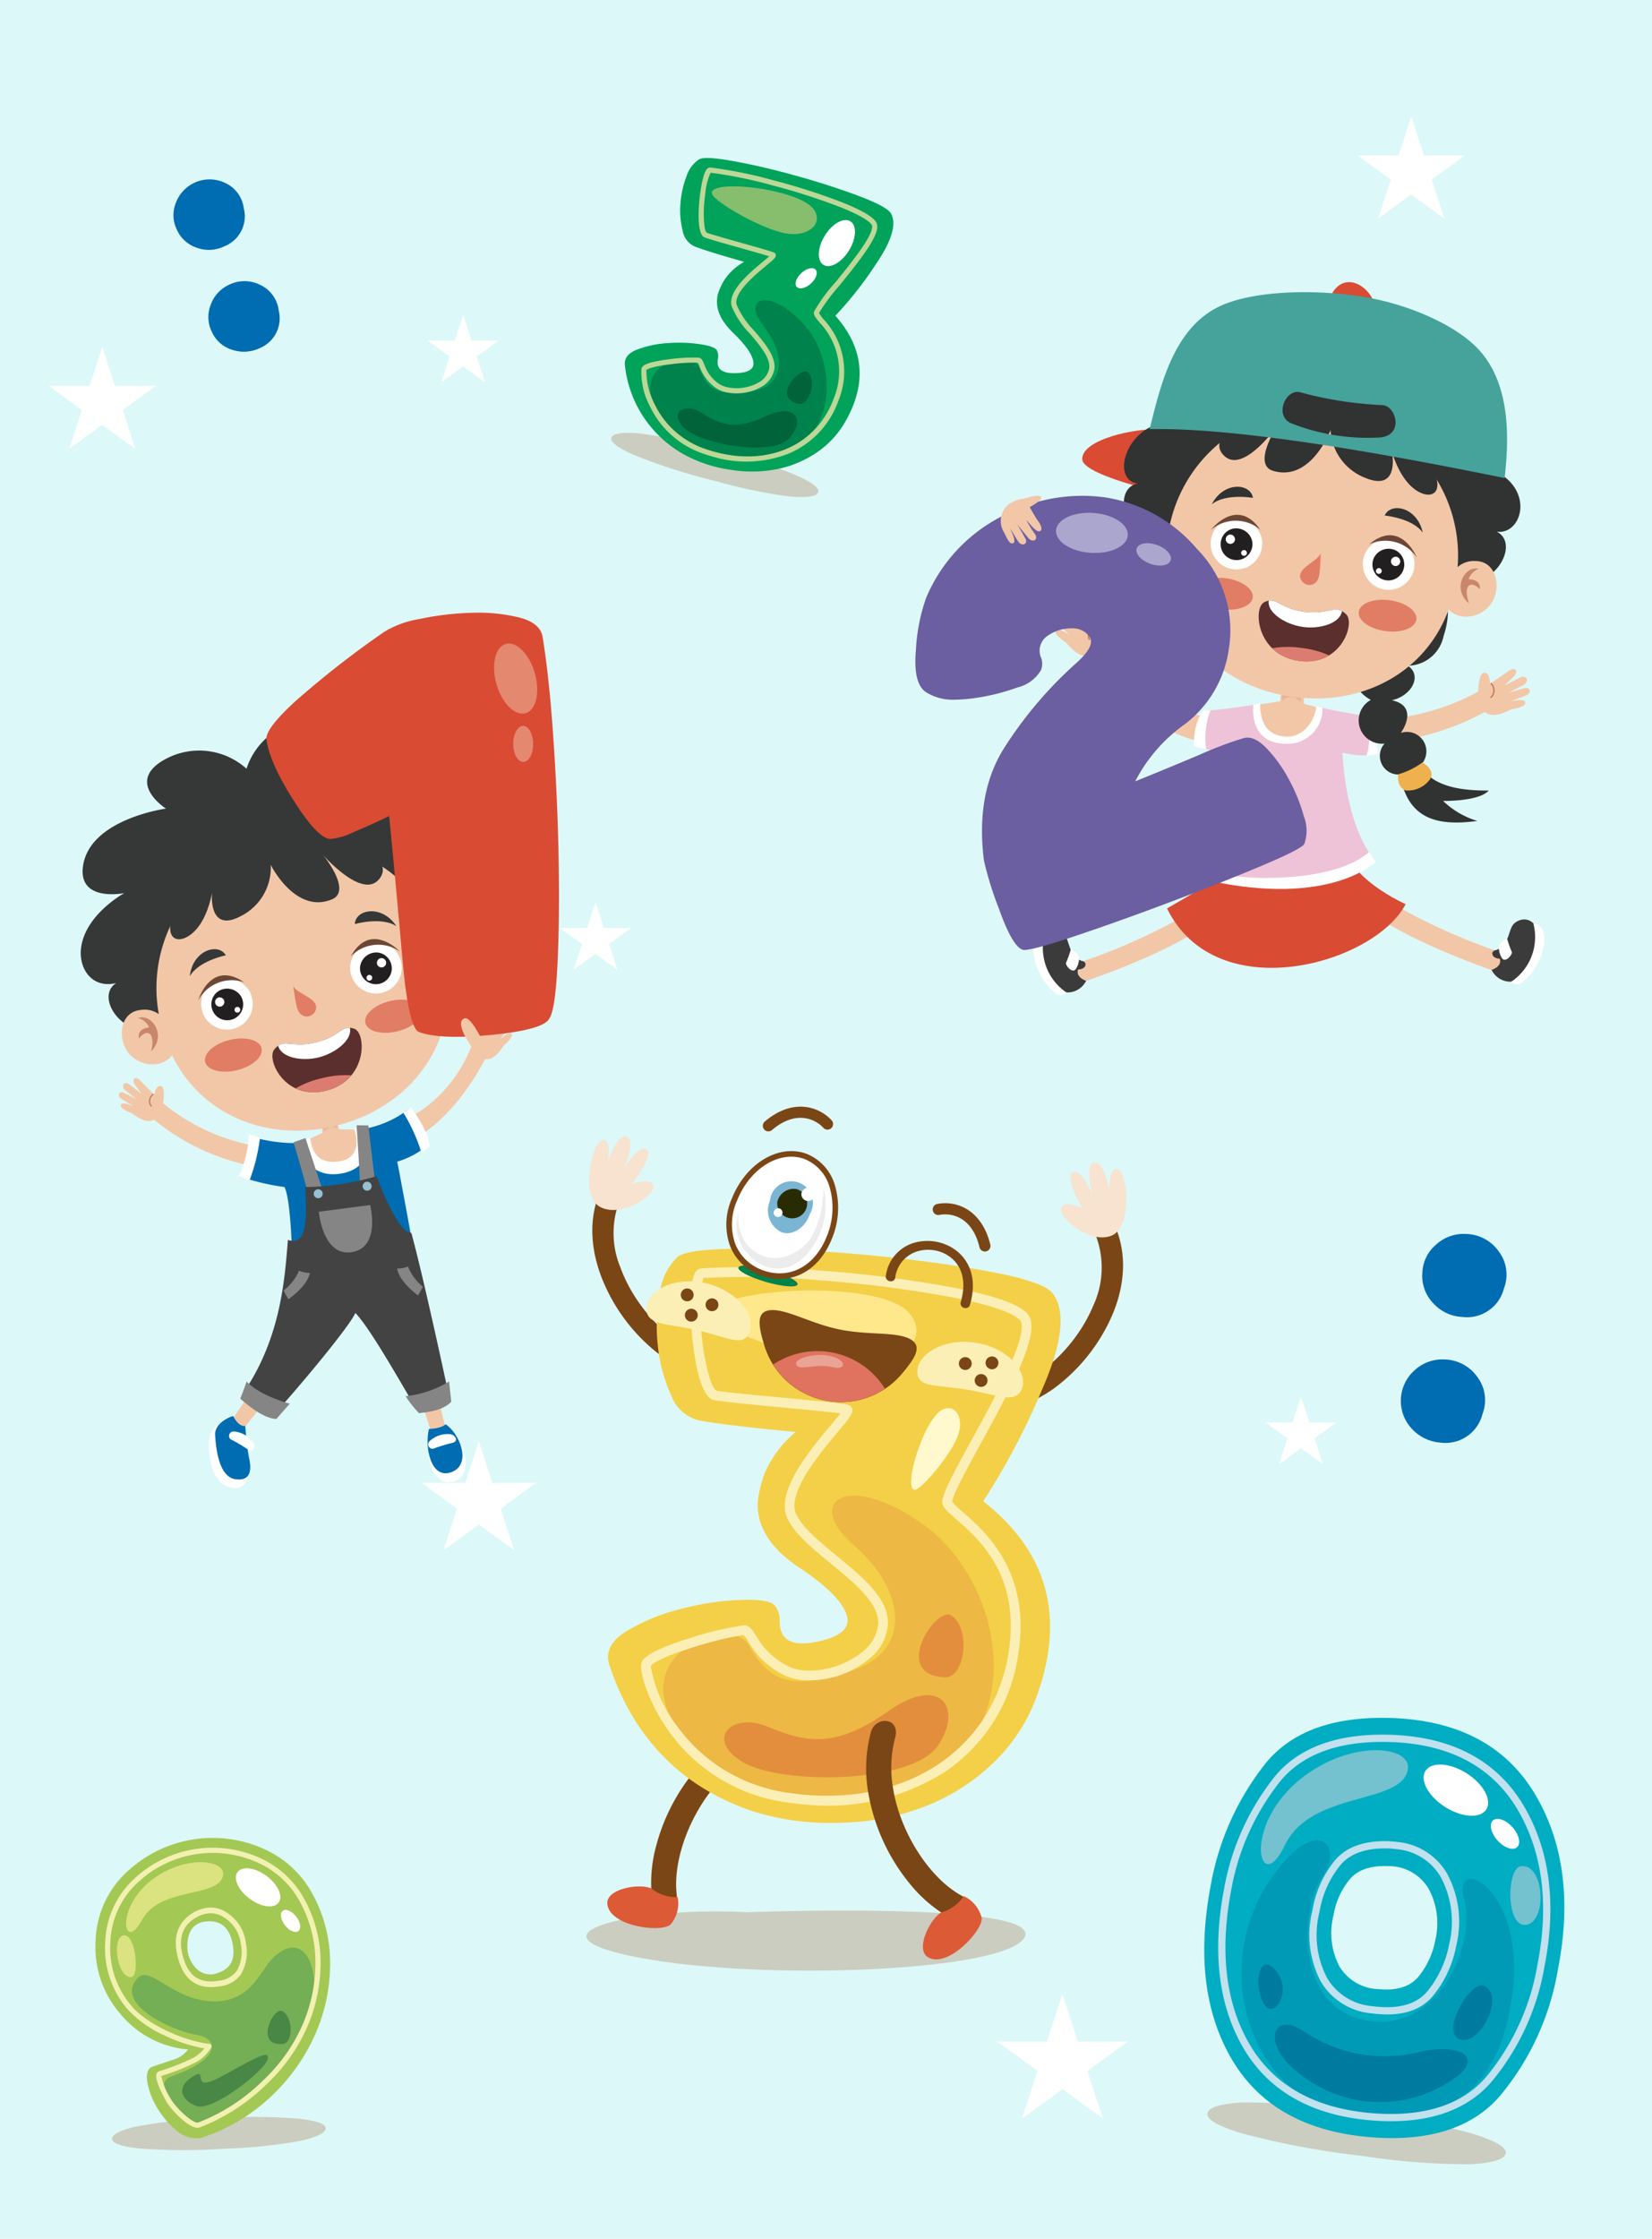 <svg xmlns="http://www.w3.org/2000/svg" xmlns:xlink="http://www.w3.org/1999/xlink" width="6.662cm" height="9.022cm" viewBox="0 0 188.854 255.74"><defs><style>.cls-1{fill:none;}.cls-2{clip-path:url(#clip-path);}.cls-3{fill:#ddf8f8;}.cls-4{fill:#fff;}.cls-5{fill:#cbcdc0;}.cls-6{fill:#7b4615;}.cls-7{fill:#f7e3d0;}.cls-8{fill:#dc5a35;}.cls-9{fill:#f4d048;}.cls-10{fill:#ffe78c;}.cls-11{fill:#fff9cd;}.cls-12{fill:#edb844;}.cls-13{fill:#e38e3d;}.cls-14{fill:#fbefb6;}.cls-15{fill:#e0735f;}.cls-16{fill:#e9a495;}.cls-17{fill:#00824c;}.cls-18{fill:#ececed;}.cls-19{fill:#7bb5d4;}.cls-20{fill:#292b02;}.cls-21{fill:#006cb1;}.cls-22{fill:#f2c7a8;}.cls-23{fill:#3b3b3b;}.cls-24{fill:#404041;}.cls-25{fill:#da4b33;}.cls-26{fill:#c17b5b;}.cls-27{fill:#e5b795;}.cls-28{fill:#eec3d7;}.cls-29{fill:#313232;}.cls-30{fill:#eeb14e;}.cls-31{fill:#c8876b;}.cls-32{fill:#e17d64;}.cls-33{fill:#5a2f2e;}.cls-34{fill:#dc7c71;}.cls-35{fill:#221f20;}.cls-36{fill:#6d4735;}.cls-37{fill:#45a39b;}.cls-38{fill:#6b5ea1;}.cls-39{fill:#aba6ce;}.cls-40{fill:#858585;}.cls-41{fill:#434343;}.cls-42{fill:#97c0d2;}.cls-43{fill:#363737;}.cls-44{fill:#e4886f;}.cls-45{fill:#00adc2;}.cls-46{fill:#009ab7;}.cls-47{fill:#007ba0;}.cls-48{fill:#74c1cf;}.cls-49{fill:#c0e1ed;}.cls-50{fill:#00a359;}.cls-51{fill:#86be6e;}.cls-52{fill:#006339;}.cls-53{fill:#bdd797;}.cls-54{fill:#a4c854;}.cls-55{fill:#dbe280;}.cls-56{fill:#74ae55;}.cls-57{fill:#498747;}.cls-58{fill:#f3f1b1;}.cls-59{clip-path:url(#clip-path-2);}.cls-60{clip-path:url(#clip-path-3);}.cls-61{fill:#f9e6cf;}.cls-62{clip-path:url(#clip-path-4);}.cls-63{fill:#dd6e43;}.cls-64{fill:#efc844;}.cls-65{fill:#4258cb;}.cls-66{clip-path:url(#clip-path-5);}.cls-67{clip-path:url(#clip-path-6);}.cls-68{clip-path:url(#clip-path-7);}.cls-69{clip-path:url(#clip-path-8);}.cls-70{clip-path:url(#clip-path-9);}.cls-71{fill:#f7d9b6;}.cls-72{clip-path:url(#clip-path-10);}.cls-73{fill:#5c9c58;}.cls-74{clip-path:url(#clip-path-11);}</style><clipPath id="clip-path"><rect class="cls-1" x="-0.668" y="-0.948" width="190.305" height="258.07"/></clipPath><clipPath id="clip-path-2"><rect class="cls-1" x="-0.54" y="269.364" width="188.854" height="255.74" rx="10.451"/></clipPath><clipPath id="clip-path-3"><rect class="cls-1" x="-62.547" y="262.086" width="256.378" height="265.976" transform="translate(131.283 790.148) rotate(180)"/></clipPath><clipPath id="clip-path-4"><rect class="cls-1" x="-62.622" y="262.086" width="256.453" height="265.976"/></clipPath><clipPath id="clip-path-5"><rect class="cls-1" x="204.65" y="269.364" width="188.854" height="255.74" rx="10.451"/></clipPath><clipPath id="clip-path-6"><rect class="cls-1" x="142.643" y="262.086" width="256.378" height="265.976" transform="translate(541.664 790.148) rotate(180)"/></clipPath><clipPath id="clip-path-7"><rect class="cls-1" x="142.568" y="262.086" width="256.453" height="265.976"/></clipPath><clipPath id="clip-path-8"><rect class="cls-1" x="204.65" width="188.854" height="255.74" rx="10.451"/></clipPath><clipPath id="clip-path-9"><rect class="cls-1" x="142.643" y="-7.278" width="256.378" height="265.976" transform="translate(541.664 251.421) rotate(180)"/></clipPath><clipPath id="clip-path-10"><rect class="cls-1" x="142.568" y="-7.278" width="256.453" height="265.976"/></clipPath><clipPath id="clip-path-11"><rect class="cls-1" x="204.65" y="-0.486" width="188.854" height="255.74" rx="10.451"/></clipPath></defs><title>Artboard 2</title><g id="lvl_2_-_front" data-name="lvl 2 - front"><g class="cls-2"><rect class="cls-3" x="-3.809" y="-0.315" width="196.971" height="256.406"/><polygon class="cls-4" points="148.731 159.547 147.775 162.494 144.681 162.494 147.184 164.316 146.228 167.263 148.731 165.441 151.235 167.263 150.279 164.316 152.782 162.494 149.688 162.494 148.731 159.547"/><polygon class="cls-4" points="121.455 227.784 119.692 233.219 113.986 233.219 118.602 236.577 116.839 242.011 121.455 238.653 126.071 242.011 124.308 236.577 128.924 233.219 123.218 233.219 121.455 227.784"/><polygon class="cls-4" points="11.694 39.62 10.249 44.073 5.573 44.073 9.356 46.826 7.911 51.279 11.694 48.527 15.476 51.279 14.032 46.826 17.815 44.073 13.139 44.073 11.694 39.62"/><polygon class="cls-4" points="161.331 13.302 159.886 17.755 155.21 17.755 158.993 20.507 157.548 24.961 161.331 22.209 165.113 24.961 163.668 20.507 167.451 17.755 162.775 17.755 161.331 13.302"/><polygon class="cls-4" points="52.949 35.952 51.993 38.899 48.899 38.899 51.402 40.72 50.446 43.667 52.949 41.846 55.452 43.667 54.496 40.72 57 38.899 53.905 38.899 52.949 35.952"/><polygon class="cls-4" points="68.081 103.066 67.124 106.013 64.03 106.013 66.534 107.834 65.578 110.781 68.081 108.96 70.584 110.781 69.628 107.834 72.131 106.013 69.037 106.013 68.081 103.066"/><polygon class="cls-4" points="54.738 164.645 53.195 169.399 48.203 169.399 52.242 172.338 50.699 177.092 54.738 174.154 58.777 177.092 57.234 172.338 61.273 169.399 56.28 169.399 54.738 164.645"/><path class="cls-5" d="M85.388,218.448c-11.811-.686-26.803,2.369-12.509,5.152s42.748,1.607,44.295-2.409S85.388,218.448,85.388,218.448Z"/><path class="cls-6" d="M121.211,158.046a14.246,14.246,0,0,1-4.441,2.488,1.211,1.211,0,1,1-.74-2.306c3.468-1.122,7.231-4.923,8.937-9.05a10.285,10.285,0,0,0,.036-8.673,1.211,1.211,0,1,1,2.154-1.107c1.62,3.161,1.637,6.864.048,10.706A20.583,20.583,0,0,1,121.211,158.046Z"/><path class="cls-7" d="M127.043,141.166c2.418-.912,1.855-7.151.807-7.573-1.142-.46-1.026,2.405-1.026,2.405s-.504-3.144-1.64-3.197c-1.24-.058-.346,3.561-.346,3.561s-1.16-2.878-2.195-2.406,1.141,4.148,1.141,4.148-2.228-1.238-2.494.001C121.092,139.033,124.464,142.138,127.043,141.166Z"/><path class="cls-6" d="M74.308,153.843a14.182,14.182,0,0,0,4.328,2.678,1.211,1.211,0,1,0,.841-2.272c-3.417-1.27-7.011-5.233-8.539-9.428a10.281,10.281,0,0,1,.34-8.665,1.212,1.212,0,1,0-2.105-1.201c-1.756,3.091-1.931,6.787-.508,10.695A20.537,20.537,0,0,0,74.308,153.843Z"/><path class="cls-7" d="M68.581,137.862c-2.274-1.229-.878-7.336.217-7.613,1.194-.302.695,2.521.695,2.521s.921-3.048,2.055-2.947c1.236.11-.136,3.575-.136,3.575s1.536-2.696,2.498-2.089-1.688,3.957-1.688,3.957,2.374-.927,2.471.337C74.765,136.549,71.006,139.173,68.581,137.862Z"/><path class="cls-6" d="M75.001,210.909a15.903,15.903,0,0,0-.476,5.825,1.482,1.482,0,0,0,1.594,1.275,1.336,1.336,0,0,0,1.25-1.501c-.516-4.189,1.701-9.865,5.284-13.501a11.762,11.762,0,0,1,9.282-3.852,1.357,1.357,0,0,0,1.493-1.276,1.48,1.48,0,0,0-1.371-1.508,14.326,14.326,0,0,0-11.504,4.666A22.284,22.284,0,0,0,75.001,210.909Z"/><path class="cls-8" d="M74.474,215.738c-1.383-.637-5.172.035-5.046,1.726.196,2.632,6.234,3.351,7.234,2.374a3.733,3.733,0,0,0,.809-3.12A4.507,4.507,0,0,1,74.474,215.738Z"/><path class="cls-9" d="M112.398,171.493q10.822,8.483,6.319,21.71a19.886,19.886,0,0,1-4.873,7.895,23.431,23.431,0,0,1-7.663,5.088,27.993,27.993,0,0,1-9.904,2.028,29.586,29.586,0,0,1-10.238-1.308q-12.18-4.133-16.372-16.681-.718-2.22,1.887-3.842a22.359,22.359,0,0,1,6.152-2.554,31.594,31.594,0,0,1,6.862-1.056q3.314-.123,3.979.607a2.69,2.69,0,0,1,.588,1.701q-.088,3.303,4.064,2.502t3.638-2.92q-.58-2.337-5.496-5.606t-4.713-7.497a13.145,13.145,0,0,1,.755-3.166,12.244,12.244,0,0,1,3.595-4.811q-7.993-.751-11.083-1.332a4.536,4.536,0,0,1-3.185-2.901,17.661,17.661,0,0,1-1.509-5.655,20.284,20.284,0,0,1,.236-6.028,6.725,6.725,0,0,1,2.057-4.104q1.174-.927,7.593-.914t13.866.7q7.447.688,13.819,1.842t7.498,2.473q2.437,2.991-1.213,11.235A79.737,79.737,0,0,1,112.398,171.493Z"/><path class="cls-10" d="M103.848,149.894c-3.777-4.027-23.787-2.602-22.339.495.758,1.621,11.874,5.606,17.222,5.559C103.598,155.906,106.289,152.497,103.848,149.894Z"/><path class="cls-11" d="M107.827,160.987c-2.218.925-4.704,9.313-3.222,9.196.776-.061,4.102-3.989,4.902-6.179C110.236,162.01,109.26,160.389,107.827,160.987Z"/><path class="cls-12" d="M85.61,187.96c-1.963-3.512-13.125.56-8.806,8.452,4.851,8.865,21.222,12.101,30.848,5.671s6.576-21.682-2.066-27.904-13.804-2.709-8.003,2.313,6.892,11.961-.139,14.35S87.899,192.056,85.61,187.96Z"/><path class="cls-13" d="M87.819,197.272c-4.17-1.763-7.279,1.39-2.92,4.015s19.362,2.49,22.307-1.85.307-8.136-5.554-4.023S92.552,199.273,87.819,197.272Z"/><path class="cls-13" d="M108.756,184.544c-1.742-1.14-6.967,6.836-.72,7.062C110.333,191.689,111.016,186.023,108.756,184.544Z"/><path class="cls-14" d="M92.179,206.156h-.001c-.734-.058-1.481-.143-2.22-.254a19.805,19.805,0,0,1-13.337-7.913c-2.491-3.384-3.418-6.79-3.341-7.781.047-.606.646-1.131,2.003-1.757a31.229,31.229,0,0,1,3.718-1.356,35.002,35.002,0,0,1,6.11-1.431c.605.047.931.569,1.343,1.229a8.49,8.49,0,0,0,3.631,3.441,5.125,5.125,0,0,0,1.923.498,9.746,9.746,0,0,0,6.761-2.281,4.486,4.486,0,0,0,1.626-3.117c.065-2.316-2.718-4.601-5.409-6.812-2.105-1.729-4.093-3.362-4.951-5.123-1.473-3.023,2.502-7.778,4.877-10.619.418-.5.874-1.045,1.159-1.426-1.254-.168-4.159-.442-6.585-.671-3.287-.311-6.686-.632-7.777-.828-.368-.066-1.487-.267-2.248-4.747a36.977,36.977,0,0,1-.481-7.169c.098-2.169.442-3.08,1.19-3.146a94.218,94.218,0,0,1,13.842.27,137.292,137.292,0,0,1,15.364,2.001c6.882,1.38,8.082,2.619,8.386,3.431.833,2.224-1.94,7.57-5.652,14.327-1.581,2.877-3.075,5.598-3.275,6.62a7.832,7.832,0,0,0,1.19,1.151c2.582,2.243,7.954,6.91,6.348,16.464a19.379,19.379,0,0,1-8.473,13.328A25.019,25.019,0,0,1,92.179,206.156ZM74.386,190.319a15.751,15.751,0,0,0,3.129,7.009,18.717,18.717,0,0,0,12.608,7.474c.713.107,1.433.19,2.141.245,11.989.936,21.236-5.524,23.01-16.075,1.503-8.938-3.365-13.167-5.98-15.439-1.077-.936-1.671-1.452-1.569-2.104.181-1.167,1.606-3.76,3.41-7.043,2.51-4.571,6.305-11.478,5.585-13.4-.082-.219-.833-1.38-7.564-2.731a136.097,136.097,0,0,0-15.232-1.982,94.537,94.537,0,0,0-13.523-.283,14.026,14.026,0,0,0-.291,4.853A26.653,26.653,0,0,0,81.209,157.7c.391,1.076.691,1.158.694,1.159,1.046.188,4.421.507,7.685.815,4.7.444,6.964.67,7.421.824a.63.63,0,0,1,.413.431c.138.489-.201.919-1.66,2.664-2.057,2.462-5.887,7.044-4.73,9.418.752,1.542,2.737,3.173,4.657,4.751,2.898,2.381,5.895,4.842,5.815,7.703a5.487,5.487,0,0,1-1.994,3.913,10.784,10.784,0,0,1-7.59,2.563,6.218,6.218,0,0,1-2.338-.614,9.606,9.606,0,0,1-4.071-3.844,3.636,3.636,0,0,0-.508-.71,38.578,38.578,0,0,0-5.498,1.331C75.786,189.23,74.54,190.036,74.386,190.319Z"/><path class="cls-6" d="M104.022,215.207a15.841,15.841,0,0,0,4.435,3.796,1.48,1.48,0,0,0,1.966-.546,1.338,1.338,0,0,0-.483-1.893c-3.694-2.035-6.99-7.157-7.835-12.195a13.605,13.605,0,0,1,.202-5.77c.718-2.452-2.208-2.601-2.732-.767A16.028,16.028,0,0,0,99.28,204.92,22.293,22.293,0,0,0,104.022,215.207Z"/><path class="cls-8" d="M107.622,218.462c-1.326.751-3,4.219-1.558,5.108,2.245,1.381,6.363-3.099,6.157-4.484a3.731,3.731,0,0,0-2.053-2.485A4.511,4.511,0,0,1,107.622,218.462Z"/><path class="cls-14" d="M85.688,152.197c-.728,1.762-2.523.542-6.189-.288-3.27-.739-5.556-.492-5.606-2.409-.048-1.833,2.791-3.681,6.494-2.969C84.204,147.266,86.469,150.302,85.688,152.197Z"/><path class="cls-6" d="M81.956,149.525a.734.734,0,1,1-.087-1.033A.734.734,0,0,1,81.956,149.525Z"/><path class="cls-6" d="M79.121,148.394a.734.734,0,1,1-.089-1.036A.735.735,0,0,1,79.121,148.394Z"/><path class="cls-6" d="M79.59,150.714a.735.735,0,1,1-.087-1.035A.734.734,0,0,1,79.59,150.714Z"/><path class="cls-14" d="M104.876,156.669c.001,1.907,2.127,1.465,5.831,2.099,3.303.566,5.322,1.667,6.098-.085.742-1.675-1.178-4.469-4.871-5.225C108.127,152.679,104.876,154.62,104.876,156.669Z"/><path class="cls-6" d="M109.661,156.016a.734.734,0,1,0,.44-.942A.735.735,0,0,0,109.661,156.016Z"/><path class="cls-6" d="M112.713,155.937a.734.734,0,1,0,.441-.941A.732.732,0,0,0,112.713,155.937Z"/><path class="cls-6" d="M111.47,157.947a.733.733,0,1,0,.44-.938A.733.733,0,0,0,111.47,157.947Z"/><path class="cls-6" d="M87.405,153.796a9.145,9.145,0,0,0,15.62,3.232c1.511-1.787,2.582-3.283.941-4.099s-4.776-.393-8.02-1.063c-3.245-.672-5.954-2.304-7.785-2.207S86.724,151.557,87.405,153.796Z"/><path class="cls-15" d="M94.271,159.987a9.191,9.191,0,0,0,6.891-1.347A9.084,9.084,0,0,0,88.39,155.88,9.219,9.219,0,0,0,94.271,159.987Z"/><path class="cls-16" d="M94.218,154.799c-1.173-.112-3.459.325-3.189,1.091s2.242-.179,4.099.281S96.841,155.048,94.218,154.799Z"/><path class="cls-6" d="M113.216,142.21l-.005-.023c-.605-2.556-2.149-4.25-4.235-4.653a4.845,4.845,0,0,0-1.833,0,.639.639,0,0,0-.001,1.254.633.633,0,0,0,.24,0,3.642,3.642,0,0,1,1.363.001c.921.178,2.563.893,3.227,3.689a.637.637,0,0,0,1.245-.268Zm-.198.029Z"/><path class="cls-6" d="M87.408,128.138l.009-.009.011-.01c2.856-2.428,5.568-1.903,7.153-.602a5.006,5.006,0,0,1,.486.456.64.64,0,0,1-.035.901.639.639,0,0,1-.837.025.686.686,0,0,1-.063-.059,3.643,3.643,0,0,0-.36-.339c-.576-.473-2.676-1.827-5.519.588a.633.633,0,0,1-.815.009.61.61,0,0,1-.082-.081A.635.635,0,0,1,87.408,128.138Z"/><path class="cls-17" d="M91.173,146.731c-.108.382-1.711.258-3.577-.277s-3.293-1.277-3.184-1.659,1.711-.258,3.578.277S91.282,146.347,91.173,146.731Z"/><path class="cls-4" d="M94.816,141.349c-1.545,3.893-4.875,5.194-7.872,4.001s-4.527-4.428-2.982-8.321,5.227-6.082,8.224-4.889S96.361,137.456,94.816,141.349Z"/><path class="cls-6" d="M88.656,146.079a6.273,6.273,0,0,1-1.83-.431,5.889,5.889,0,0,1-3.374-3.329,7.317,7.317,0,0,1,.213-5.408c1.351-3.406,4.314-5.627,7.204-5.401a4.905,4.905,0,0,1,1.436.333,5.546,5.546,0,0,1,3.208,3.801,9.131,9.131,0,0,1-.399,5.823C93.881,144.575,91.467,146.299,88.656,146.079Zm2.163-13.93c-2.613-.204-5.31,1.852-6.559,4.999a6.692,6.692,0,0,0-.212,4.938,5.257,5.257,0,0,0,3.014,2.966,5.637,5.637,0,0,0,1.643.388c2.516.197,4.689-1.377,5.813-4.21a8.486,8.486,0,0,0,.379-5.41,4.922,4.922,0,0,0-2.828-3.382A4.28,4.28,0,0,0,90.819,132.149Z"/><path class="cls-18" d="M92.136,142.109c1.328-1.306,2.041-4.253,2.003-6.523a8.497,8.497,0,0,1-2.072,7.874c-3.514,3.557-8.094-.106-7.877-3.724a6.422,6.422,0,0,1,.24-1.328C83.982,143.14,88.686,145.499,92.136,142.109Z"/><path class="cls-19" d="M88.02,137.172a2.756,2.756,0,0,0,1.351,3.603c1.259.413,2.7-.532,3.214-2.111a2.462,2.462,0,1,0-4.566-1.493Z"/><path class="cls-20" d="M88.862,137.309a1.71,1.71,0,1,0,2.232-1.467A1.914,1.914,0,0,0,88.862,137.309Z"/><path class="cls-4" d="M91.615,136.34a.784.784,0,1,0,1.023-.672A.879.879,0,0,0,91.615,136.34Z"/><path class="cls-4" d="M88.48,138.37a.451.451,0,0,0,.22.586.5.5,0,1,0-.22-.586Z"/><path class="cls-6" d="M105.028,141.847a5.552,5.552,0,0,1,3.009.291,5.124,5.124,0,0,1,1.509.908c.925.809,2.327,2.67,1.326,6.04a.469.469,0,0,1-.236.284.564.564,0,0,1-.439.031.661.661,0,0,1-.098-.042.518.518,0,0,1-.274-.6c.627-2.11.273-3.882-.997-4.992a3.974,3.974,0,0,0-1.17-.707,4.275,4.275,0,0,0-2.352-.217,3.615,3.615,0,0,0-2.967,3.123.469.469,0,0,1-.204.318.566.566,0,0,1-.452.067c-.022-.006-.043-.013-.063-.02a.577.577,0,0,1-.065-.03h0a.532.532,0,0,1-.29-.541A4.557,4.557,0,0,1,105.028,141.847Z"/><path class="cls-21" d="M27.87,23.787A3.683,3.683,0,0,1,25.645,28.13a4.013,4.013,0,0,1-3.1.18A3.786,3.786,0,0,1,20.23,26.253a3.738,3.738,0,0,1-.146-3.038A4.122,4.122,0,0,1,25.739,20.89,3.701,3.701,0,0,1,27.87,23.787Zm3.985,11.639a3.692,3.692,0,0,1-2.219,4.361,4.194,4.194,0,0,1-3.107.162A3.724,3.724,0,0,1,24.222,37.91a3.766,3.766,0,0,1-.149-3.046,3.945,3.945,0,0,1,2.031-2.3,3.991,3.991,0,0,1,3.622-.034A3.701,3.701,0,0,1,31.856,35.426Z"/><path class="cls-21" d="M171.923,147.194a4.347,4.347,0,0,1-4.766,3.245,4.748,4.748,0,0,1-3.319-1.573,4.484,4.484,0,0,1-1.238-3.448,4.415,4.415,0,0,1,1.567-3.235,4.672,4.672,0,0,1,3.407-1.224,4.722,4.722,0,0,1,3.777,2.019A4.381,4.381,0,0,1,171.923,147.194Zm-2.449,14.339a4.358,4.358,0,0,1-4.77,3.267,4.962,4.962,0,0,1-3.315-1.595,4.666,4.666,0,0,1,.326-6.672,4.656,4.656,0,0,1,3.409-1.235,4.723,4.723,0,0,1,3.777,2.019A4.382,4.382,0,0,1,169.473,161.532Z"/><path class="cls-22" d="M122.566,110.22a70.332,70.332,0,0,0,13.769-6.121c.316,1.277.499,2.239.499,2.239s-4.047,2.873-14.269,6.265C120.986,111.561,122.566,110.22,122.566,110.22Z"/><path class="cls-23" d="M124.165,112.039a2.378,2.378,0,0,1-2.434,1.312c-1.394-.641-3.297-3.242-2.875-5.412.389-2.019,2.008-1.973,2.806-1.173.642.646.456,2.422,2.014,3.007.58.041.654.925-.432.982C122.932,111.657,124.165,112.039,124.165,112.039Z"/><path class="cls-24" d="M124.092,110.171a.697.697,0,0,1-.059-.19A.408.408,0,0,1,124.092,110.171Z"/><path class="cls-4" d="M121.975,113.412a1.293,1.293,0,0,1-1.096.214,7.016,7.016,0,0,1-2.706-4.653c-.155-1.611.596-2.369,1.238-2.21A6.126,6.126,0,0,0,121.975,113.412Z"/><path class="cls-4" d="M122.972,110.718c-.403.524-1.206-.453-1.102-.75a12.033,12.033,0,0,0,.548-1.524c.201-.074.925.577.938,1.004A2.331,2.331,0,0,1,122.972,110.718Z"/><path class="cls-22" d="M172.129,108.987a70.37,70.37,0,0,1-13.732-6.207c-.323,1.276-.512,2.236-.512,2.236s4.029,2.897,14.23,6.353C173.702,110.337,172.129,108.987,172.129,108.987Z"/><path class="cls-23" d="M170.519,110.795a2.38,2.38,0,0,0,2.426,1.328c1.398-.633,3.317-3.222,2.909-5.396-.377-2.022-1.996-1.984-2.799-1.19-.646.643-.471,2.419-2.032,2.996-.58.037-.659.921.426.984C171.755,110.421,170.519,110.795,170.519,110.795Z"/><path class="cls-24" d="M170.604,108.927a.667.667,0,0,0,.06-.19A.4.4,0,0,0,170.604,108.927Z"/><path class="cls-4" d="M172.702,112.183a1.294,1.294,0,0,0,1.094.22,7.017,7.017,0,0,0,2.735-4.636c.164-1.611-.581-2.373-1.226-2.219A6.124,6.124,0,0,1,172.702,112.183Z"/><path class="cls-4" d="M171.72,109.482c.4.526,1.208-.447,1.107-.744a12.003,12.003,0,0,1-.539-1.528c-.2-.076-.929.572-.945.997A2.339,2.339,0,0,0,171.72,109.482Z"/><path class="cls-25" d="M154.847,99.004s1.456,2.205,5.842,4.282c-3.543,6.813-21.61,11.998-27.28.486,4.033-2.298,3.393-2.026,6.576-4.09C144.172,100.759,154.847,99.004,154.847,99.004Z"/><path class="cls-22" d="M138.887,84.821s-6.729.721-14.38-9.957c-.901.256-1.736-.401-2.657-1.488-.895-.567-1.404-1.106-1.115-1.405.299-.309,1.238.402,1.494.544-.025-.04-1.083-1.034-1.297-1.273-.504-.546-.046-1.097.472-.703.435.329,1.381,1.152,1.433,1.192-.033-.053-.971-1.239-1.149-1.457-.52-.635.113-1.304.723-.587.417.488,1.115,1.371,1.197,1.429.001-.049-.353-.826-.53-1.303-.292-.783.336-1.139.815-.313.38.648,1.361,2.167,1.361,2.167s.444-1.157,1.079-.903c.636.259-.204,2.254-.204,2.254s3.927,8.171,13.243,9.107C141.183,83.412,138.887,84.821,138.887,84.821Z"/><path class="cls-26" d="M124.548,73.116a.019.019,0,0,0,.014-.005.077.077,0,0,0,.035-.105,1.017,1.017,0,0,1,.564-1.336.077.077,0,0,0,.032-.107.084.084,0,0,0-.107-.032,1.169,1.169,0,0,0-.629,1.546A.072.072,0,0,0,124.548,73.116Z"/><path class="cls-22" d="M152.586,84.725a29.171,29.171,0,0,0,17.148-3.388c.73.593,1.754.327,3.034-.305,1.045-.166,1.727-.457,1.581-.846-.15-.401-1.296-.124-1.588-.097.038-.025,1.403-.516,1.696-.647.68-.304.478-.988-.153-.836-.53.127-1.722.506-1.786.524.051-.038,1.385-.751,1.632-.879.731-.377.417-1.242-.429-.827-.576.281-1.569.812-1.665.833.018-.046.653-.618,1.004-.982.58-.602.145-1.18-.621-.615-.608.444-2.11,1.443-2.11,1.443s.05-1.237-.634-1.257c-.686-.019-.709,2.151-.709,2.151a26.458,26.458,0,0,1-15.771,3.059C151.04,82.516,152.586,84.725,152.586,84.725Z"/><path class="cls-26" d="M170.451,79.736a.055.055,0,0,0,.042-.018,1.169,1.169,0,0,0,.037-1.669.075.075,0,0,0-.107-.013.077.077,0,0,0-.015.108,1.021,1.021,0,0,1-.012,1.453.08.08,0,0,0-.011.111A.082.082,0,0,0,170.451,79.736Z"/><path class="cls-22" d="M151.64,80.961a14.077,14.077,0,0,1-2.587-.588,15.198,15.198,0,0,1,.246-2.694l-2.657-.405s-.261,2.04-.28,2.814c-1.59.31-3.504.501-3.504.501s-1.37,4.851,4.113,4.962C148.412,85.583,151.756,83.215,151.64,80.961Z"/><path class="cls-27" d="M146.624,78.209l2.312.236a14.512,14.512,0,0,1-.283,1.787,1.263,1.263,0,0,0-2.093-.112A17.864,17.864,0,0,1,146.624,78.209Z"/><path class="cls-28" d="M150.68,80.71c.791.341,4.112.798,5.981,1.221a5.496,5.496,0,0,1,.275,4.148c-.274.303-1.95.275-3.471-.107.25,4.351,1.229,9.13,3.571,12.149-2.713,3.88-15.762,4.018-18.95,2.071.554-1.547,1.393-8.984,1.974-14.387.015-.137-1.78.209-3.037-.65a6.41,6.41,0,0,1,.831-3.978c1.671-.087,4.966-.576,5.75-.707C142.907,84.869,150.311,86.342,150.68,80.71Z"/><path class="cls-4" d="M138.375,81.15a8.792,8.792,0,0,0-.494,4.393,4.292,4.292,0,0,1-1.404-.36s-.085-2.742,1.146-4.05A4.636,4.636,0,0,0,138.375,81.15Z"/><path class="cls-4" d="M156.168,81.841a7.705,7.705,0,0,1,.084,4.419,3.128,3.128,0,0,0,1.263-.152s-.128-2.972-.853-4.177A1.956,1.956,0,0,0,156.168,81.841Z"/><path class="cls-4" d="M144.049,80.334c.01,2.429.942,3.709,2.97,3.806s3.309-1.849,3.458-3.446a4.2,4.2,0,0,1,.701.165,3.962,3.962,0,0,1-4.203,4.094c-4.303-.005-3.696-4.433-3.696-4.433Z"/><path class="cls-4" d="M138.272,99.416c1.381,1.026,13.651,1.928,18.253-2.09.511.795.751,1.118.751,1.118s-5.155,5.242-19.292,2.105C138.09,100.004,138.272,99.416,138.272,99.416Z"/><path class="cls-25" d="M131.597,49.043c-3.007.117-7.95,1.382-7.878,3.426s11.927,4.473,11.927,4.473Z"/><path class="cls-29" d="M165.034,72.632a4.235,4.235,0,0,1-4.088,3.414c1.687,1.148.41,3.448-1.831,3.945,2.395.508,1.94,2.4,1.022,3.731A2.218,2.218,0,0,1,162.341,87.46c1.339,2.186,4.045,2.864,7.845,2.844-1.1,1.265-5.215,1.186-5.215,1.186a9.689,9.689,0,0,0,3.917,2.29c-4.261.561-7.949.036-8.838-5.312a2.126,2.126,0,0,1-1.771-3.528,2.665,2.665,0,0,1-1.57-4.987c-2.986-1.648-3.109-5.755.439-6.086-3.586-3.02,2.224-7.424,5.422-7.532C167.157,66.807,165.034,72.632,165.034,72.632Z"/><path class="cls-30" d="M162.614,87.088s1.55.885.868,1.917A3.103,3.103,0,0,1,160.68,90.29s-1.028-.299-.83-1.842A8.63,8.63,0,0,0,162.614,87.088Z"/><path class="cls-29" d="M132.502,48.399c4.139-7.755,19.586-5.214,19.586-5.214s17.887.436,18.885,10.636c4.485,2.29,2.963,7.291.138,6.913,2.649,1.324-.072,6.571-4.609,5.896,0,0-10.648-1.872-16.66-3.167-6.141-.332-16.905-1.327-16.905-1.327-4.554-.543-5.804-6.322-2.9-6.902C127.209,54.854,128.424,49.521,132.502,48.399Z"/><path class="cls-22" d="M166.485,66.026C165.216,75.511,156.98,80.833,147.86,79.611s-15.669-8.528-14.4-18.015a16.664,16.664,0,1,1,33.025,4.429Z"/><path class="cls-22" d="M165.816,66.008a2.799,2.799,0,0,1,2.846-1.921c2.496-.024,3.131,3.32,1.604,5.112-1.528,1.788-4.276,1.529-4.968-.076Z"/><path class="cls-31" d="M169.054,64.983c-1.577-.44-3.147,2.26-1.114,3.942-.726-2.087.179-2.69,1.239-1.625.051-.653-.31-1.103-1.284-1.125A1.816,1.816,0,0,1,169.054,64.983Z"/><path class="cls-22" d="M134.005,61.749a2.799,2.799,0,0,0-2.241-2.603c-2.401-.68-3.893,2.378-2.891,4.509,1.005,2.127,3.723,2.601,4.814,1.236Z"/><path class="cls-31" d="M131.15,59.907c1.638-.009,2.443,3.011.04,4.095,1.249-1.821.533-2.642-.769-1.893.124-.644.59-.983,1.534-.748A1.816,1.816,0,0,0,131.15,59.907Z"/><path class="cls-32" d="M150.989,63.176c-.293.971-3.019,1.77-2.227,3.104.49.826,1.867.817,2.068-.688C150.946,64.721,150.989,63.176,150.989,63.176Z"/><path class="cls-32" d="M155.331,69.886c-.131.975,1.238,1.964,3.058,2.207s3.399-.35,3.53-1.325-1.239-1.963-3.058-2.207S155.46,68.91,155.331,69.886Z"/><path class="cls-32" d="M136.621,67.38c-.13.976,1.239,1.963,3.058,2.208s3.4-.35,3.53-1.325-1.239-1.964-3.058-2.208S136.751,66.405,136.621,67.38Z"/><path class="cls-33" d="M144.536,68.78c1.397-.688,1.7.728,4.576,1.103,2.935.383,3.531-.976,4.797.308,1.034,1.047-.627,5.985-5.429,5.296C143.642,74.789,143.207,69.434,144.536,68.78Z"/><path class="cls-34" d="M151.932,74.866a5.096,5.096,0,0,1-3.452.622,5.347,5.347,0,0,1-3.05-1.442,10.546,10.546,0,0,1,3.382-.026A10.376,10.376,0,0,1,151.932,74.866Z"/><path class="cls-4" d="M145.035,68.612c1.021-.167,1.577.946,4.077,1.271,2.529.33,3.321-.633,4.303-.082-.201,1.372-2.466,2.101-4.496,1.81C146.908,71.321,144.836,69.971,145.035,68.612Z"/><path class="cls-4" d="M156.075,63.171a2.95,2.95,0,1,0,4.075-1.341A3.044,3.044,0,0,0,156.075,63.171Z"/><path class="cls-35" d="M157.068,63.71a1.819,1.819,0,1,0,2.513-.827A1.878,1.878,0,0,0,157.068,63.71Z"/><path class="cls-4" d="M159.013,64.097a.531.531,0,1,0,.592-.5A.551.551,0,0,0,159.013,64.097Z"/><path class="cls-4" d="M157.297,65.203a.329.329,0,1,0,.366-.31A.34.34,0,0,0,157.297,65.203Z"/><path class="cls-36" d="M161.968,63.676a4.364,4.364,0,0,0-5.437-1.508C160.117,59.177,161.968,63.676,161.968,63.676Z"/><path class="cls-4" d="M144.251,61.588a2.949,2.949,0,1,1-3.58-2.366A3.041,3.041,0,0,1,144.251,61.588Z"/><path class="cls-35" d="M143.152,61.847a1.819,1.819,0,1,1-2.207-1.459A1.875,1.875,0,0,1,143.152,61.847Z"/><path class="cls-4" d="M141.174,61.708a.531.531,0,1,1-.44-.639A.552.552,0,0,1,141.174,61.708Z"/><path class="cls-4" d="M142.539,63.226a.33.33,0,1,1-.272-.394A.34.34,0,0,1,142.539,63.226Z"/><path class="cls-36" d="M138.432,60.525a4.363,4.363,0,0,1,5.641-.025C141.398,56.67,138.432,60.525,138.432,60.525Z"/><path class="cls-29" d="M143.234,56.87c-.262-1.698-3.345-1.925-4.713.745C140.076,56.317,143.234,56.87,143.234,56.87Z"/><path class="cls-29" d="M158.294,58.886c.699-1.568,3.733-.977,4.352,1.959C161.487,59.184,158.294,58.886,158.294,58.886Z"/><path class="cls-29" d="M162.63,51.64c2.884,4.012,1.536,5.32-.028,4.731-2.49-.938-3.483-4.798-3.483-4.798s.987,4.665-3.018,3.02a6.211,6.211,0,0,1-3.997-5.471s-2.203,5.95-6.557,4.662c-2.458-.727.49-5.172.49-5.172s-3.808,5.434-6.003,3.527c-3.425-2.976,7.697-7.933,13.165-6.698S162.63,51.64,162.63,51.64Z"/><path class="cls-25" d="M157.022,34.414c-.789-1.967-3.345-3.291-4.731-.917A47.814,47.814,0,0,0,157.022,34.414Z"/><path class="cls-37" d="M131.424,49.019c10.937-.243,30.146,3.463,40.586,5.589.323-3.16,1.094-10.368-3.019-14.736-2.634-2.797-8.217-5.306-13.937-6.093-5.808-.8-11.982-.416-15.406,1.104C134.168,37.316,132.662,44.058,131.424,49.019Zm17.16-4.224a43.188,43.188,0,0,0,9.439,1.478c1.639.072,2.551,3.642-.498,3.706a23.764,23.764,0,0,1-9.983-1.659C145.673,47.431,146.976,44.424,148.584,44.795Z"/><path class="cls-38" d="M117.025,108.514q-1.213-.183-2.813-4.668a39.394,39.394,0,0,1-1.73-5.547q-.955-7.557,2.222-12.713a46.223,46.223,0,0,1,8.369-9.874q2.11-1.907,1.519-2.897a2.263,2.263,0,0,0-2.022-1.04,4.683,4.683,0,0,0-2.769.824,2.045,2.045,0,0,0-.742,2.638,2.06,2.06,0,0,1-.05,1.299,4.26,4.26,0,0,1-2.7,1.994,24.099,24.099,0,0,1-4.495,1.154,18.792,18.792,0,0,1-2.985.248,5.755,5.755,0,0,1-2.835-.785q-1.649-.895-1.284-4.941a21.011,21.011,0,0,1,1.17-5.932,18.522,18.522,0,0,1,8.342-9.14A19.315,19.315,0,0,1,126.23,56.799a17.212,17.212,0,0,1,10.587,5.883,13.255,13.255,0,0,1,3.671,11.386,13.037,13.037,0,0,1-5.028,8.649,18.215,18.215,0,0,0-5.686,6.538q3.709-1.498,7.398-3.056a41.596,41.596,0,0,1,4.952-1.865q1.172-.373,2.612,1.088a15.764,15.764,0,0,1,2.582,3.559,19.891,19.891,0,0,1,1.731,4.25,4.546,4.546,0,0,1,.06,3.161q-.287.58-4.965,2.544t-10.367,4.107q-5.688,2.143-10.707,3.831T117.025,108.514Z"/><path class="cls-39" d="M128.929,61.148c-.085,1.258-1.991,2.154-4.257,1.999s-4.034-1.299-3.948-2.558,1.991-2.153,4.257-1.999S129.014,59.89,128.929,61.148Z"/><path class="cls-39" d="M133.822,64.017c-.211.594-1.249.766-2.319.385s-1.766-1.172-1.555-1.766,1.25-.767,2.319-.386S134.034,63.422,133.822,64.017Z"/><path class="cls-22" d="M115.203,57.691a2.464,2.464,0,0,0-.402,3.158c.432.932.715,1.397,1.054,1.178.349-.227-.271-1.363-.358-1.637.033.034.739,1.236.922,1.488.425.584,1.101.265.828-.305-.233-.475-.907-1.572-.937-1.63.047.043,1.072,1.301,1.242,1.509.508.618,1.264.183.699-.537a11.552,11.552,0,0,1-.913-1.493c.048.006.611.739.989,1.054.631.527,1.053.027.386-.903-.426-.594-.995-1.641-.995-1.641s1.28-.72,1.32-1.01c.092-.671-1.913.022-1.913.022A3.696,3.696,0,0,0,115.203,57.691Z"/><path class="cls-22" d="M44.11,131.198s5.91-.12,11.363-10.214c.811.12,1.461-.539,2.141-1.586.711-.589,1.092-1.112.809-1.34-.292-.235-1.028.485-1.234.636.017-.037.825-1.014.984-1.244.376-.53-.083-.956-.487-.56-.34.334-1.07,1.152-1.11,1.193.022-.05.703-1.183.834-1.39.381-.608-.24-1.118-.691-.43-.307.47-.814,1.312-.879,1.371-.006-.043.215-.754.317-1.187.168-.712-.415-.951-.741-.182-.258.605-.94,2.027-.94,2.027s-.513-.953-1.035-.663c-.524.294.425,1.93.425,1.93s-2.503,7.515-10.472,9.354C41.964,130.232,44.11,131.198,44.11,131.198Z"/><path class="cls-27" d="M45.117,128.641c.134.326.697,1.161.963,1.79a7.184,7.184,0,0,0,1.978-.901c-.398.042-1.181-.077-1.376-.442-.259-.491.384-1.19.66-1.457A10.367,10.367,0,0,1,45.117,128.641Z"/><path class="cls-22" d="M31.785,133.606a25.499,25.499,0,0,1-14.17-5.699c-.722.39-1.556-.004-2.553-.753-.869-.313-1.406-.673-1.219-.984.195-.32,1.131.105,1.379.174-.03-.028-1.12-.672-1.352-.831-.534-.37-.249-.925.267-.692.435.195,1.398.716,1.449.74-.037-.041-1.066-.869-1.259-1.019-.566-.442-.156-1.134.503-.64.45.335,1.214.951,1.294.987-.008-.044-.459-.637-.702-1.007-.399-.611.066-1.035.633-.426.449.481,1.576,1.581,1.576,1.581s.159-1.069.747-.975c.591.095.259,1.961.259,1.961a23.134,23.134,0,0,0,13.04,5.194C33.467,131.963,31.785,133.606,31.785,133.606Z"/><path class="cls-27" d="M29.414,133.126a14.498,14.498,0,0,0,2.058.137s1.329-1.46-.142-1.996a18.333,18.333,0,0,1-2.067-.16C30.043,131.339,31.485,132.823,29.414,133.126Z"/><path class="cls-26" d="M17.261,126.418a.069.069,0,0,1-.034-.024,1.022,1.022,0,0,1,.24-1.439.066.066,0,0,1,.093.005.068.068,0,0,1-.004.098.892.892,0,0,0-.225,1.248.069.069,0,0,1-.008.097A.077.077,0,0,1,17.261,126.418Z"/><path class="cls-22" d="M34.484,130.462s1.466-.569,2.393-1.069a9.588,9.588,0,0,0-.557-2.111l1.806-.579s.494,1.619.61,2.285c1.414.063,3.287.02,3.287.02s1.81,4.012-2.913,4.817C37.867,134.038,34.674,132.425,34.484,130.462Z"/><path class="cls-27" d="M38.06,127.353l-1.438.45a6.63,6.63,0,0,1,.425,1.491c.449-.612,1.19-.719,1.536-.269A12.957,12.957,0,0,0,38.06,127.353Z"/><path class="cls-21" d="M40.992,129.054c2.592,4.999-5.906,6.602-6.584,1.517a17.657,17.657,0,0,1-5.68-.725c-.17,1.947-.299,3.51-.457,4.821a27.045,27.045,0,0,0,4.254.936c.871,1.738.999,10.782.809,11.242a41.31,41.31,0,0,0,14.545-.796c.003,0-2.38-13.139-2.479-13.345a9.804,9.804,0,0,0,3.338-1.743,7.032,7.032,0,0,0-1.944-4.317A11.785,11.785,0,0,1,40.992,129.054Z"/><path class="cls-4" d="M40.487,128.913c.482,1.459.524,3.463-1.759,3.765-2.011.266-2.99-.641-3.254-2.642a7.271,7.271,0,0,0-1.333.489s.672,4.336,4.998,3.507c4.111-.787,2.724-5.181,2.724-5.181Z"/><path class="cls-4" d="M46.949,126.456s2.089,2.704,2.164,4.544a5.717,5.717,0,0,1-.953.615,19.926,19.926,0,0,0-2.05-4.51A3.085,3.085,0,0,0,46.949,126.456Z"/><path class="cls-4" d="M29.721,129.958a20.88,20.88,0,0,1-1.172,4.823,3.635,3.635,0,0,1-1.216-.483,11.998,11.998,0,0,0,1.106-4.787A7.714,7.714,0,0,0,29.721,129.958Z"/><path class="cls-22" d="M50.1,159.577s.614,2.764.994,4.257a3.353,3.353,0,0,1-1.61.387l-1.411-4.49Z"/><path class="cls-22" d="M30.501,159.911s-1.8,2.18-2.746,3.399a3.351,3.351,0,0,1-1.295-1.036l2.674-3.873Z"/><path class="cls-4" d="M52.698,165.018c.456.741,1.171,3.595-.738,4.194-2.127.669-2.88-1.884-2.908-2.971A8.03,8.03,0,0,1,52.698,165.018Z"/><path class="cls-21" d="M50.933,162.7c1.593.999,3.065,4.585.677,5.468s-3.085-2.913-2.569-4.934C50.577,163.183,50.933,162.7,50.933,162.7Z"/><path class="cls-4" d="M24.891,162.88c-.554.213-1.13,1.087-.994,2.737s.572,3.956,2.538,4.324a1.37,1.37,0,0,0,1.797-1.573Z"/><path class="cls-21" d="M26.651,161.759c-.559.133-2.148.915-2.06,2.177.085,1.258.345,4.743,2.304,5.041,1.957.292,1.82-1.357,1.574-2.45-.245-1.093-.436-3.632-.436-3.632S27.333,163.096,26.651,161.759Z"/><path class="cls-4" d="M51.529,163.841a3.008,3.008,0,0,0-2.454.823.516.516,0,0,0,.406.847,18.927,18.927,0,0,1,2.092-.651C52.53,164.696,52.099,163.983,51.529,163.841Z"/><path class="cls-4" d="M28.939,164.775a3.004,3.004,0,0,0-2.263-1.253.515.515,0,0,0-.348.871,20.18,20.18,0,0,1,1.892,1.103C28.99,166.093,29.224,165.291,28.939,164.775Z"/><path class="cls-40" d="M40.764,128.545s.273,4.012.38,6.53a1.153,1.153,0,0,0,1.723-.073l-.755-6.44Z"/><path class="cls-40" d="M33.556,130.484s1.106,3.652,1.712,6.097a1.153,1.153,0,0,0,1.676-.413l-2.022-6.161Z"/><path class="cls-41" d="M43.057,134.355a30.281,30.281,0,0,1-8.16,1.247c.227,4.058.1,6.759-1.985,6.032-.333,4.191-.762,10.548-4.469,16.513.687.847.877,2.387,3.666,2.564,2.833-3.18,7.939-9.337,8.514-10.728,1.792,1.841,5.614,8.742,7.255,11.419,2.657-.246,3.511-1.633,3.511-1.633s-2.897-13.6-4.366-18.932C45.349,140.815,43.057,134.355,43.057,134.355Z"/><path class="cls-42" d="M41.46,135.5a.512.512,0,1,0,.518-.507A.511.511,0,0,0,41.46,135.5Z"/><path class="cls-42" d="M35.865,136.362a.512.512,0,1,0,.519-.507A.511.511,0,0,0,35.865,136.362Z"/><path class="cls-40" d="M42.316,137.655l-5.873.765s.446,5.178,3.804,4.615C43.557,142.48,42.316,137.655,42.316,137.655Z"/><path class="cls-40" d="M34.193,145.148a5.75,5.75,0,0,1-1.773,2.274c.179.374.544.997.544.997s2.148-1.442,2.458-3.01A2.973,2.973,0,0,1,34.193,145.148Z"/><path class="cls-40" d="M46.636,144.677a5.736,5.736,0,0,0,1.716,2.318c-.191.371-.572.984-.572.984s-2.11-1.495-2.382-3.071A2.976,2.976,0,0,0,46.636,144.677Z"/><path class="cls-40" d="M51.344,157.81a12.005,12.005,0,0,1-4.978,1.684,12.043,12.043,0,0,0,1.511,1.907s2.584-.037,3.716-1.281C51.405,158.51,51.344,157.81,51.344,157.81Z"/><path class="cls-40" d="M33.134,160.351s-3.362-.851-4.943-2.53c-.304.921-.724,1.948-.724,1.948s2.446,2.318,4.128,2.322C32.657,160.865,33.134,160.351,33.134,160.351Z"/><path class="cls-43" d="M55.214,97.115c-2.196-3.159-8.499-4.71-8.499-4.71s6.462-.029,4.071-3.448c-3.128-4.472-13.692-1.195-13.692-1.195s3.991-5.25-.32-5.497A8.103,8.103,0,0,0,28.18,87.81a8.102,8.102,0,0,0-9.969-.67c-3.533,2.486.76,5.229.76,5.229s-8.744,1.183-9.485,6.593c-.567,4.135,4.726,3.06,4.726,3.06s-4.43,2.406-4.941,6.222c-.321,2.394,1.243,4.724,4.01,4.054-2.493,1.59.755,6.517,5.19,5.375,0,0,10.379-2.969,16.214-4.881,6.063-.97,16.649-3.079,16.649-3.079,4.465-1.014,5.106-6.882,2.162-7.156C56.264,101.886,56.592,99.097,55.214,97.115Z"/><path class="cls-22" d="M18.425,117.071c2.245,9.287,10.976,13.714,19.907,11.549s14.672-10.101,12.427-19.388a16.638,16.638,0,1,0-32.334,7.84Z"/><path class="cls-22" d="M19.087,116.984a2.792,2.792,0,0,0-3.025-1.611c-2.48.237-2.764,3.623-1.061,5.242,1.703,1.616,4.404,1.072,4.925-.593Z"/><path class="cls-31" d="M15.765,116.303c1.52-.602,3.36,1.916,1.516,3.796.505-2.147-.458-2.652-1.4-1.484-.117-.643.194-1.127,1.159-1.251A1.812,1.812,0,0,0,15.765,116.303Z"/><path class="cls-22" d="M50.233,109.44a2.796,2.796,0,0,1,1.954-2.818c2.314-.926,4.113,1.956,3.339,4.175-.777,2.217-3.427,2.971-4.651,1.729Z"/><path class="cls-31" d="M52.876,107.313c-1.626.162-2.112,3.244.387,4.071-1.429-1.678-.803-2.569.567-1.961-.189-.625-.686-.914-1.601-.583A1.816,1.816,0,0,1,52.876,107.313Z"/><path class="cls-32" d="M33.516,112.626c.392.934,3.181,1.444,2.534,2.851-.4.871-1.768,1.006-2.124-.468C33.72,114.156,33.516,112.626,33.516,112.626Z"/><path class="cls-32" d="M29.903,119.741c.231.955-1.026,2.079-2.807,2.51s-3.412.007-3.643-.948,1.027-2.079,2.807-2.51S29.672,118.786,29.903,119.741Z"/><path class="cls-32" d="M48.22,115.304c.23.955-1.026,2.079-2.808,2.51s-3.412.007-3.642-.948,1.026-2.079,2.807-2.51S47.989,114.349,48.22,115.304Z"/><path class="cls-33" d="M40.507,117.519c-1.459-.538-1.613.9-4.429,1.573-2.874.686-3.608-.601-4.732.806-.918,1.148,1.245,5.878,5.941,4.692C42.018,123.393,41.895,118.03,40.507,117.519Z"/><path class="cls-34" d="M33.795,124.333a5.081,5.081,0,0,0,3.492.257,5.342,5.342,0,0,0,2.879-1.749,10.537,10.537,0,0,0-3.362.327A10.358,10.358,0,0,0,33.795,124.333Z"/><path class="cls-4" d="M39.993,117.404c-1.031-.059-1.468,1.103-3.915,1.687-2.478.592-3.365-.282-4.282.366.342,1.342,2.667,1.83,4.652,1.329C38.415,120.289,40.332,118.733,39.993,117.404Z"/><path class="cls-4" d="M28.465,113.152a2.945,2.945,0,1,1-4.186-.906A3.04,3.04,0,0,1,28.465,113.152Z"/><path class="cls-35" d="M27.535,113.79a1.817,1.817,0,1,1-2.581-.559A1.874,1.874,0,0,1,27.535,113.79Z"/><path class="cls-4" d="M25.644,114.376a.531.531,0,1,1-.64-.435A.547.547,0,0,1,25.644,114.376Z"/><path class="cls-4" d="M27.463,115.295a.329.329,0,1,1-.395-.269A.34.34,0,0,1,27.463,115.295Z"/><path class="cls-36" d="M22.666,114.267a4.359,4.359,0,0,1,5.242-2.064C24.036,109.606,22.666,114.267,22.666,114.267Z"/><path class="cls-4" d="M40.042,110.347a2.944,2.944,0,1,0,3.309-2.722A3.036,3.036,0,0,0,40.042,110.347Z"/><path class="cls-35" d="M41.16,110.49a1.816,1.816,0,1,0,2.041-1.679A1.872,1.872,0,0,0,41.16,110.49Z"/><path class="cls-4" d="M43.11,110.146a.53.53,0,1,0,.37-.68A.551.551,0,0,0,43.11,110.146Z"/><path class="cls-4" d="M41.912,111.795a.329.329,0,1,0,.229-.419A.338.338,0,0,0,41.912,111.795Z"/><path class="cls-36" d="M45.709,108.686a4.355,4.355,0,0,0-5.604.563C42.363,105.167,45.709,108.686,45.709,108.686Z"/><path class="cls-43" d="M40.561,105.556c.084-1.712,3.121-2.26,4.757.249C43.64,104.678,40.561,105.556,40.561,105.556Z"/><path class="cls-43" d="M25.816,109.128c-.857-1.485-3.808-.581-4.117,2.399C22.677,109.756,25.816,109.128,25.816,109.128Z"/><path class="cls-43" d="M20.759,102.385c-2.447,4.285-.973,5.443.52,4.695,2.375-1.191,2.96-5.127,2.96-5.127s-.495,4.735,3.311,2.685a6.204,6.204,0,0,0,3.4-5.849s2.806,5.678,6.995,3.946c2.366-.978-1.023-5.085-1.023-5.085s4.346,5,6.327,2.877C46.34,97.214,34.781,93.45,29.48,95.247S20.759,102.385,20.759,102.385Z"/><path class="cls-25" d="M62.815,116.313q-.584,1.299-6.48,1.891t-8.409-.299q-1.225-.431-1.922-8.366t-1.517-16.32q-1.993.973-4.039,1.823a7.644,7.644,0,0,1-2.587.788q-1.413.117-4.215-4.264T30.46,84.492Q30.292,83.27,33.836,80.039a109.109,109.109,0,0,1,10.08-7.858,11.251,11.251,0,0,1,4.06-1.477,32.71,32.71,0,0,1,5.904-.703,19.856,19.856,0,0,1,5.442.525q2.419.613,2.704,2.206.744,4.504,1.227,11.504t.609,13.8q.125,6.801-.128,12.044T62.815,116.313Z"/><path class="cls-44" d="M60.081,81.474c-1.211.348-2.7-1.143-3.325-3.329s-.151-4.24,1.059-4.588,2.7,1.143,3.325,3.329S61.292,81.127,60.081,81.474Z"/><path class="cls-44" d="M59.821,87.039c-.63.003-1.145-.916-1.151-2.053s.5-2.062,1.13-2.065,1.145.916,1.151,2.053S60.45,87.036,59.821,87.039Z"/><path class="cls-22" d="M54.944,118.502s-1.164-2.356-1.803-2.178c-.994.278-.059,2.011.495,2.83A5.73,5.73,0,0,0,54.944,118.502Z"/><path class="cls-5" d="M172.038,246.215q-.57.849-4.082,1.024a79.522,79.522,0,0,1-12.162-.948,93.983,93.983,0,0,1-13.78-2.572q-4.604-1.378-3.885-2.532.565-.811,3.879-1.009a77.933,77.933,0,0,1,11.995.886,92.534,92.534,0,0,1,14.02,2.59Q172.808,245.083,172.038,246.215Z"/><path class="cls-45" d="M178.083,225.06a30.361,30.361,0,0,1-6.609,14.372q-4.891,5.627-15.19,4.681-10.925-1.031-15.528-8.975T138.412,215.37a31.066,31.066,0,0,1,6.321-13.997q4.651-5.627,15.038-5.083,11.04.632,15.828,8.872T178.083,225.06Zm-14.004-3.42a8.275,8.275,0,0,0-.752-5.864,5.304,5.304,0,0,0-4.625-2.599q-3.035-.123-4.417,1.52a8.711,8.711,0,0,0-1.839,4.097,8.177,8.177,0,0,0,.662,5.82,5.406,5.406,0,0,0,4.558,2.621q3.014.28,4.445-1.373A9.19,9.19,0,0,0,164.08,221.639Z"/><path class="cls-4" d="M169.916,206.695c-.671,1.068-2.774.951-4.697-.261s-2.938-3.06-2.267-4.128,2.774-.952,4.697.26S170.587,205.627,169.916,206.695Z"/><path class="cls-4" d="M173.429,211.018c-.468.423-1.464.081-2.226-.762s-1.001-1.871-.533-2.295,1.464-.082,2.225.762S173.896,210.594,173.429,211.018Z"/><path class="cls-46" d="M147.614,211.828c3.341-3.356,5.893-.89,3.493,2.64s-3.189,14.746,5.016,16.336,12.711-8.641,11.254-13.896,6.992-1.273,5.545,10.626-7.869,15.559-19.178,13.79S137.043,222.444,147.614,211.828Z"/><path class="cls-47" d="M161.903,234.499a16.515,16.515,0,0,1-12.918-2.491c-3.525-2.404-5.062,1.63-.011,5.203a14.66,14.66,0,0,0,17.09.355C169.95,234.975,166.766,233.263,161.903,234.499Z"/><path class="cls-48" d="M149.702,202.467c5.586-3.765,11.668-2.861,11.247-.35-.693,4.13-11.057,2.363-14.076,8.701S141.672,207.881,149.702,202.467Z"/><path class="cls-47" d="M145.829,225.077c-1.799-2.122-2.585,1.337-1.455,3.658S147.905,227.525,145.829,225.077Z"/><path class="cls-47" d="M169.646,226.85c-1.553-.658-5.05,5.34-2.751,6.132S172.149,227.911,169.646,226.85Z"/><path class="cls-48" d="M173.866,213.19c-1.674.2-1.74,7.145.649,6.692S176.564,212.868,173.866,213.19Z"/><path class="cls-49" d="M155.307,242.068c-6.097-.824-10.54-3.574-13.207-8.176-2.809-4.847-3.537-10.947-2.164-18.13a28.587,28.587,0,0,1,5.793-12.821c2.875-3.477,7.556-5.071,13.915-4.738.685.039,1.358.103,2.002.19,5.732.774,9.978,3.474,12.622,8.023,2.92,5.025,3.69,11.165,2.291,18.251a27.933,27.933,0,0,1-6.06,13.165c-3.022,3.477-7.753,4.945-14.062,4.366C156.056,242.161,155.676,242.118,155.307,242.068Zm6.228-42.853c-.623-.084-1.275-.146-1.937-.184-6.081-.319-10.533,1.175-13.231,4.439a27.762,27.762,0,0,0-5.618,12.451c-1.334,6.978-.639,12.885,2.068,17.554,2.531,4.369,6.771,6.983,12.601,7.771.357.048.726.09,1.096.125,6.028.554,10.523-.82,13.36-4.084a27.119,27.119,0,0,0,5.872-12.781c1.358-6.881.62-12.827-2.195-17.673C171.044,202.517,167.001,199.954,161.536,199.215Zm-4.709,30.788h0a7.503,7.503,0,0,1-5.852-3.665,11.445,11.445,0,0,1-.938-8.114,12.169,12.169,0,0,1,2.563-5.695c1.319-1.57,3.429-2.307,6.272-2.192q.467.026.9.085a7.32,7.32,0,0,1,5.66,3.615,11.572,11.572,0,0,1,1.06,8.17,12.838,12.838,0,0,1-2.74,5.873c-1.37,1.582-3.499,2.251-6.328,1.988C157.224,230.052,157.022,230.03,156.827,230.004Zm2.834-18.758c-.266-.036-.546-.062-.829-.078-2.567-.104-4.453.534-5.599,1.897a11.357,11.357,0,0,0-2.383,5.318,10.653,10.653,0,0,0,.842,7.542,6.631,6.631,0,0,0,5.245,3.257h0c.182.025.37.046.56.062,2.551.237,4.444-.337,5.628-1.705a12.005,12.005,0,0,0,2.553-5.491,10.77,10.77,0,0,0-.963-7.591A6.449,6.449,0,0,0,159.661,211.245Z"/><path class="cls-5" d="M93.446,56.368q-.477.549-2.968.364a56.508,56.508,0,0,1-8.492-1.737,66.801,66.801,0,0,1-9.493-3.023q-3.126-1.376-2.518-2.127.469-.522,2.823-.371A55.351,55.351,0,0,1,81.18,51.153a65.758,65.758,0,0,1,9.66,3.057Q94.088,55.638,93.446,56.368Z"/><path class="cls-50" d="M95.496,36.062q4.839,5.451,1.237,11.919a10.531,10.531,0,0,1-3.289,3.652,12.404,12.404,0,0,1-4.477,1.925,14.826,14.826,0,0,1-5.356.116A15.681,15.681,0,0,1,78.399,52.02,13.261,13.261,0,0,1,71.444,41.767q-.164-1.225,1.348-1.823a11.839,11.839,0,0,1,3.45-.747,16.725,16.725,0,0,1,3.678.102q1.74.25,2.017.695a1.427,1.427,0,0,1,.145.943q-.359,1.713,1.881,1.691T86.136,41.45q-.081-1.273-2.334-3.445T82.055,33.649a6.964,6.964,0,0,1,.694-1.579,6.485,6.485,0,0,1,2.33-2.167q-4.095-1.151-5.652-1.747A2.406,2.406,0,0,1,78.041,26.34a9.358,9.358,0,0,1-.251-3.092,10.729,10.729,0,0,1,.694-3.121,3.56,3.56,0,0,1,1.461-1.944q.7-.372,4.045.245t7.162,1.683q3.817,1.066,7.03,2.274t3.675,2.002q.987,1.791-1.697,5.742A42.228,42.228,0,0,1,95.496,36.062Z"/><path class="cls-4" d="M94.133,30.25c-.761-.472-.689-1.969.161-3.344s2.157-2.106,2.918-1.634.689,1.969-.161,3.344S94.894,30.722,94.133,30.25Z"/><path class="cls-4" d="M91.084,32.771c-.303-.33-.065-1.041.529-1.587s1.322-.722,1.625-.391.066,1.041-.529,1.588S91.386,33.102,91.084,32.771Z"/><path class="cls-51" d="M93.085,23.989c-1.587-2.458-12.155-3.617-11.694-1.865.242.917,5.66,4.051,8.452,4.535C92.385,27.1,94.111,25.578,93.085,23.989Z"/><path class="cls-17" d="M79.969,42.102c-.691-2.018-6.896-.956-5.392,3.57,1.689,5.082,9.917,8.325,15.545,5.888S95.606,40.881,91.69,36.815s-6.94-2.724-4.391.445,2.459,6.891-1.432,7.468S80.774,44.454,79.969,42.102Z"/><path class="cls-52" d="M80.239,47.166c-2.007-1.315-3.926.033-1.903,1.816S88.194,52.12,90.141,50.138s.931-4.212-2.514-2.625S82.516,48.66,80.239,47.166Z"/><path class="cls-52" d="M92.361,42.52c-.8-.76-4.28,2.902-1.045,3.613C92.505,46.395,93.399,43.506,92.361,42.52Z"/><path class="cls-53" d="M81.67,52.212l-.001,0c-.377-.1-.758-.215-1.133-.343a10.503,10.503,0,0,1-6.204-5.393,8.388,8.388,0,0,1-1.005-4.374c.082-.312.444-.528,1.211-.726a16.622,16.622,0,0,1,2.067-.354,18.546,18.546,0,0,1,3.321-.165c.311.082.431.385.584.768a4.499,4.499,0,0,0,1.567,2.139,2.714,2.714,0,0,0,.955.442,5.163,5.163,0,0,0,3.741-.547,2.375,2.375,0,0,0,1.143-1.47c.253-1.201-.981-2.657-2.175-4.065a9.793,9.793,0,0,1-2.096-3.142c-.481-1.716,2.041-3.817,3.549-5.073.266-.221.554-.462.739-.633-.638-.206-2.126-.626-3.37-.976-1.684-.474-3.426-.965-3.976-1.171-.185-.069-.75-.28-.722-2.688a19.591,19.591,0,0,1,.429-3.784c.256-1.121.522-1.564.918-1.527a49.903,49.903,0,0,1,7.191,1.457,72.839,72.839,0,0,1,7.82,2.503c3.457,1.374,3.965,2.134,4.047,2.586.223,1.239-1.729,3.762-4.305,6.932a22.023,22.023,0,0,0-2.335,3.14,4.134,4.134,0,0,0,.511.713,8.7,8.7,0,0,1,1.749,9.187,10.261,10.261,0,0,1-5.68,6.143A13.253,13.253,0,0,1,81.67,52.212ZM73.894,42.265a8.346,8.346,0,0,0,.967,3.951,9.925,9.925,0,0,0,5.865,5.095c.361.124.729.235,1.093.331,6.162,1.627,11.595-.862,13.52-6.194A8.073,8.073,0,0,0,93.684,36.83c-.473-.59-.734-.915-.619-1.246a18.916,18.916,0,0,1,2.446-3.348c1.742-2.144,4.375-5.385,4.181-6.455-.022-.122-.303-.799-3.684-2.143a72.232,72.232,0,0,0-7.753-2.481,50.128,50.128,0,0,0-7.024-1.433,7.438,7.438,0,0,0-.612,2.502,14.125,14.125,0,0,0-.077,3.68c.102.598.251.67.252.67.527.197,2.257.684,3.93,1.155,2.408.678,3.567,1.011,3.791,1.134a.335.335,0,0,1,.174.264c.026.268-.192.46-1.118,1.231-1.306,1.088-3.736,3.113-3.358,4.46a9.651,9.651,0,0,0,1.978,2.919c1.285,1.516,2.614,3.085,2.302,4.569a2.908,2.908,0,0,1-1.411,1.85,5.712,5.712,0,0,1-4.2.615,3.298,3.298,0,0,1-1.16-.542,5.09,5.09,0,0,1-1.758-2.391,1.924,1.924,0,0,0-.198-.418,20.426,20.426,0,0,0-2.993.171C74.727,41.83,74.001,42.132,73.894,42.265Z"/><path class="cls-5" d="M37.19,243.299q-.29.667-2.721,1.242a56.554,56.554,0,0,1-8.621.906,66.83,66.83,0,0,1-9.961-.019q-3.394-.369-3.04-1.269.29-.639,2.581-1.205a55.324,55.324,0,0,1,8.497-.928,65.751,65.751,0,0,1,10.131.001Q37.582,242.409,37.19,243.299Z"/><path class="cls-54" d="M35.638,216.207a16.315,16.315,0,0,1,2.1,8.012,20,20,0,0,1-1.722,8.219,21.884,21.884,0,0,1-5.093,7.114,21.028,21.028,0,0,1-8.011,4.696,3.498,3.498,0,0,1-2.812-.93,9.799,9.799,0,0,1-2.213-2.666,8.19,8.19,0,0,1-1.059-2.911q-.19-1.382.648-1.67.574-.184,2.106-.708a3.347,3.347,0,0,0,1.924-1.237,11.235,11.235,0,0,1-7.738-4.06,11.575,11.575,0,0,1-2.835-8.381,11.137,11.137,0,0,1,3.911-8.146,14.28,14.28,0,0,1,15.457-2.261A11.659,11.659,0,0,1,35.638,216.207ZM24.976,225.35q2.138-.706,1.611-3.341t-2.829-2.524q-2.3.111-2.339,2.791a3.493,3.493,0,0,0,.975,2.546A2.251,2.251,0,0,0,24.976,225.35Z"/><path class="cls-4" d="M31.855,217.342c-.532.721-2.016.526-3.314-.435s-1.919-2.325-1.386-3.046,2.016-.526,3.314.435S32.388,216.621,31.855,217.342Z"/><path class="cls-4" d="M34.114,220.593c-.354.275-1.042-.02-1.537-.658s-.609-1.38-.256-1.654,1.042.02,1.536.658S34.468,220.318,34.114,220.593Z"/><path class="cls-55" d="M18.271,214.122c3.707-2.241,7.584-1.467,7.234.132-.576,2.63-7.176,1.167-9.316,5.141S12.942,217.343,18.271,214.122Z"/><path class="cls-55" d="M15,225.854c.988-.078.522-4.991-.876-4.76S13.406,225.979,15,225.854Z"/><path class="cls-56" d="M15.713,225.989c1.427-1.574,4.022,2.523,8.607,2.642s5.453-3.818,7.209-5.273c3.914-3.246,5.755,3.289,3.293,8.503s-10.984,11.4-12.54,10.795-5.263-4.564-2.638-5.477c5.672-1.972,5.388-4.336,2.826-4.722S12.975,229.008,15.713,225.989Z"/><path class="cls-57" d="M22.351,237.048c1.341-.707-.579,2.066,2.893.2s5.776-3.336,5.333-1.956-6.33,5.91-8.055,5.314S19.87,238.357,22.351,237.048Z"/><path class="cls-57" d="M32.242,229.734c-.991-.483-3.208,4.058.091,3.76C33.545,233.386,33.528,230.361,32.242,229.734Z"/><path class="cls-58" d="M22.639,243.074c-1.076.052-3.086-2.063-3.605-2.978-.423-.744-1.381-2.545-1.138-3.19a.477.477,0,0,1,.293-.291l.01-.003a26.706,26.706,0,0,0,3.905-1.535,4.642,4.642,0,0,0,1.266-1.076,16.995,16.995,0,0,1-4.477-1.44,12.923,12.923,0,0,1-4.254-2.967,10.707,10.707,0,0,1-2.612-7.72,10.314,10.314,0,0,1,3.608-7.511A13.098,13.098,0,0,1,29.81,212.29a10.785,10.785,0,0,1,4.916,4.539,14.985,14.985,0,0,1,1.922,7.329,18.312,18.312,0,0,1-1.569,7.49,20.009,20.009,0,0,1-4.633,6.473,22.381,22.381,0,0,1-7.679,4.933.286.286,0,0,1-.051.012C22.69,243.071,22.665,243.073,22.639,243.074Zm-4.2-5.92a7.89,7.89,0,0,0,1.106,2.65c.53.934,2.375,2.715,3.066,2.681h.002a21.509,21.509,0,0,0,7.429-4.792A19.428,19.428,0,0,0,34.54,231.41a17.723,17.723,0,0,0,1.519-7.25,14.405,14.405,0,0,0-1.846-7.042,10.209,10.209,0,0,0-4.651-4.294A12.511,12.511,0,0,0,16.02,214.808a9.744,9.744,0,0,0-3.405,7.097,10.136,10.136,0,0,0,2.472,7.307c1.813,2.128,6.154,4.006,8.825,4.263a.295.295,0,0,1,.23.435,4.793,4.793,0,0,1-1.742,1.677A25.923,25.923,0,0,1,18.438,237.154Z"/><path class="cls-58" d="M28.12,222.039a4.818,4.818,0,0,0-2.148-3.52,3.333,3.333,0,0,0-2.044-.604,4.204,4.204,0,0,0-1.992.678l-.006.004c-1.72,1.121-2.232,2.904-1.52,5.297.639,2.153,1.966,3.197,3.944,3.101h0a5.958,5.958,0,0,0,.696-.076,3.44,3.44,0,0,0,2.486-1.372A5.002,5.002,0,0,0,28.12,222.039Zm-1.052,3.109a2.9,2.9,0,0,1-2.1,1.126l-.008.001a5.449,5.449,0,0,1-.637.071h0c-1.703.082-2.8-.785-3.354-2.65-.622-2.092-.209-3.576,1.262-4.536a3.671,3.671,0,0,1,1.729-.595,2.793,2.793,0,0,1,1.711.51,4.124,4.124,0,0,1,1.867,3.05A4.352,4.352,0,0,1,27.068,225.148Z"/></g><rect class="cls-1" x="-0.54" y="-0.486" width="188.854" height="255.74" rx="10.451"/><g class="cls-59"><g class="cls-60"><circle class="cls-61" cx="206.661" cy="395.074" r="244.101"/></g><g class="cls-62"><path class="cls-63" d="M134.097,207.796h0a35.102,35.102,0,0,1,35.102,35.102v112.57a0,0,0,0,1,0,0H98.994a0,0,0,0,1,0,0v-112.57A35.102,35.102,0,0,1,134.097,207.796Z" transform="translate(-147.536 415.729) rotate(-90)"/><path class="cls-64" d="M-25.078,304.538h52.485v-52.485A52.485,52.485,0,0,0-25.078,304.538Z"/><rect class="cls-65" x="79.926" y="275.217" width="60.412" height="10.486" transform="translate(-170.328 390.591) rotate(-90)"/></g></g><g class="cls-66"><g class="cls-67"><circle class="cls-61" cx="411.851" cy="395.074" r="244.101"/></g><g class="cls-68"><path class="cls-64" d="M180.113,304.538h52.485v-52.485A52.485,52.485,0,0,0,180.113,304.538Z"/></g></g><g class="cls-69"><g class="cls-70"><circle class="cls-61" cx="411.851" cy="125.71" r="244.101"/><circle class="cls-71" cx="222.386" cy="156.615" r="36.507"/></g><g class="cls-72"><path class="cls-73" d="M152.651,123.463a41.454,41.454,0,0,0,82.909,0Z"/><path class="cls-65" d="M190.649,57.326a28.799,28.799,0,1,0,28.799,28.799A28.799,28.799,0,0,0,190.649,57.326Zm0,46.603a17.804,17.804,0,1,1,17.804-17.804A17.804,17.804,0,0,1,190.649,103.928Z"/><path class="cls-64" d="M180.113,35.174h52.485V-17.311A52.485,52.485,0,0,0,180.113,35.174Z"/><polygon class="cls-63" points="214.509 228.854 229.355 212.41 228.225 234.536 250.35 233.406 233.906 248.252 250.35 263.098 228.225 261.968 229.355 284.093 214.509 267.649 199.663 284.093 200.793 261.968 178.667 263.098 195.111 248.252 178.667 233.406 200.793 234.536 199.663 212.41 214.509 228.854"/></g></g></g></svg>